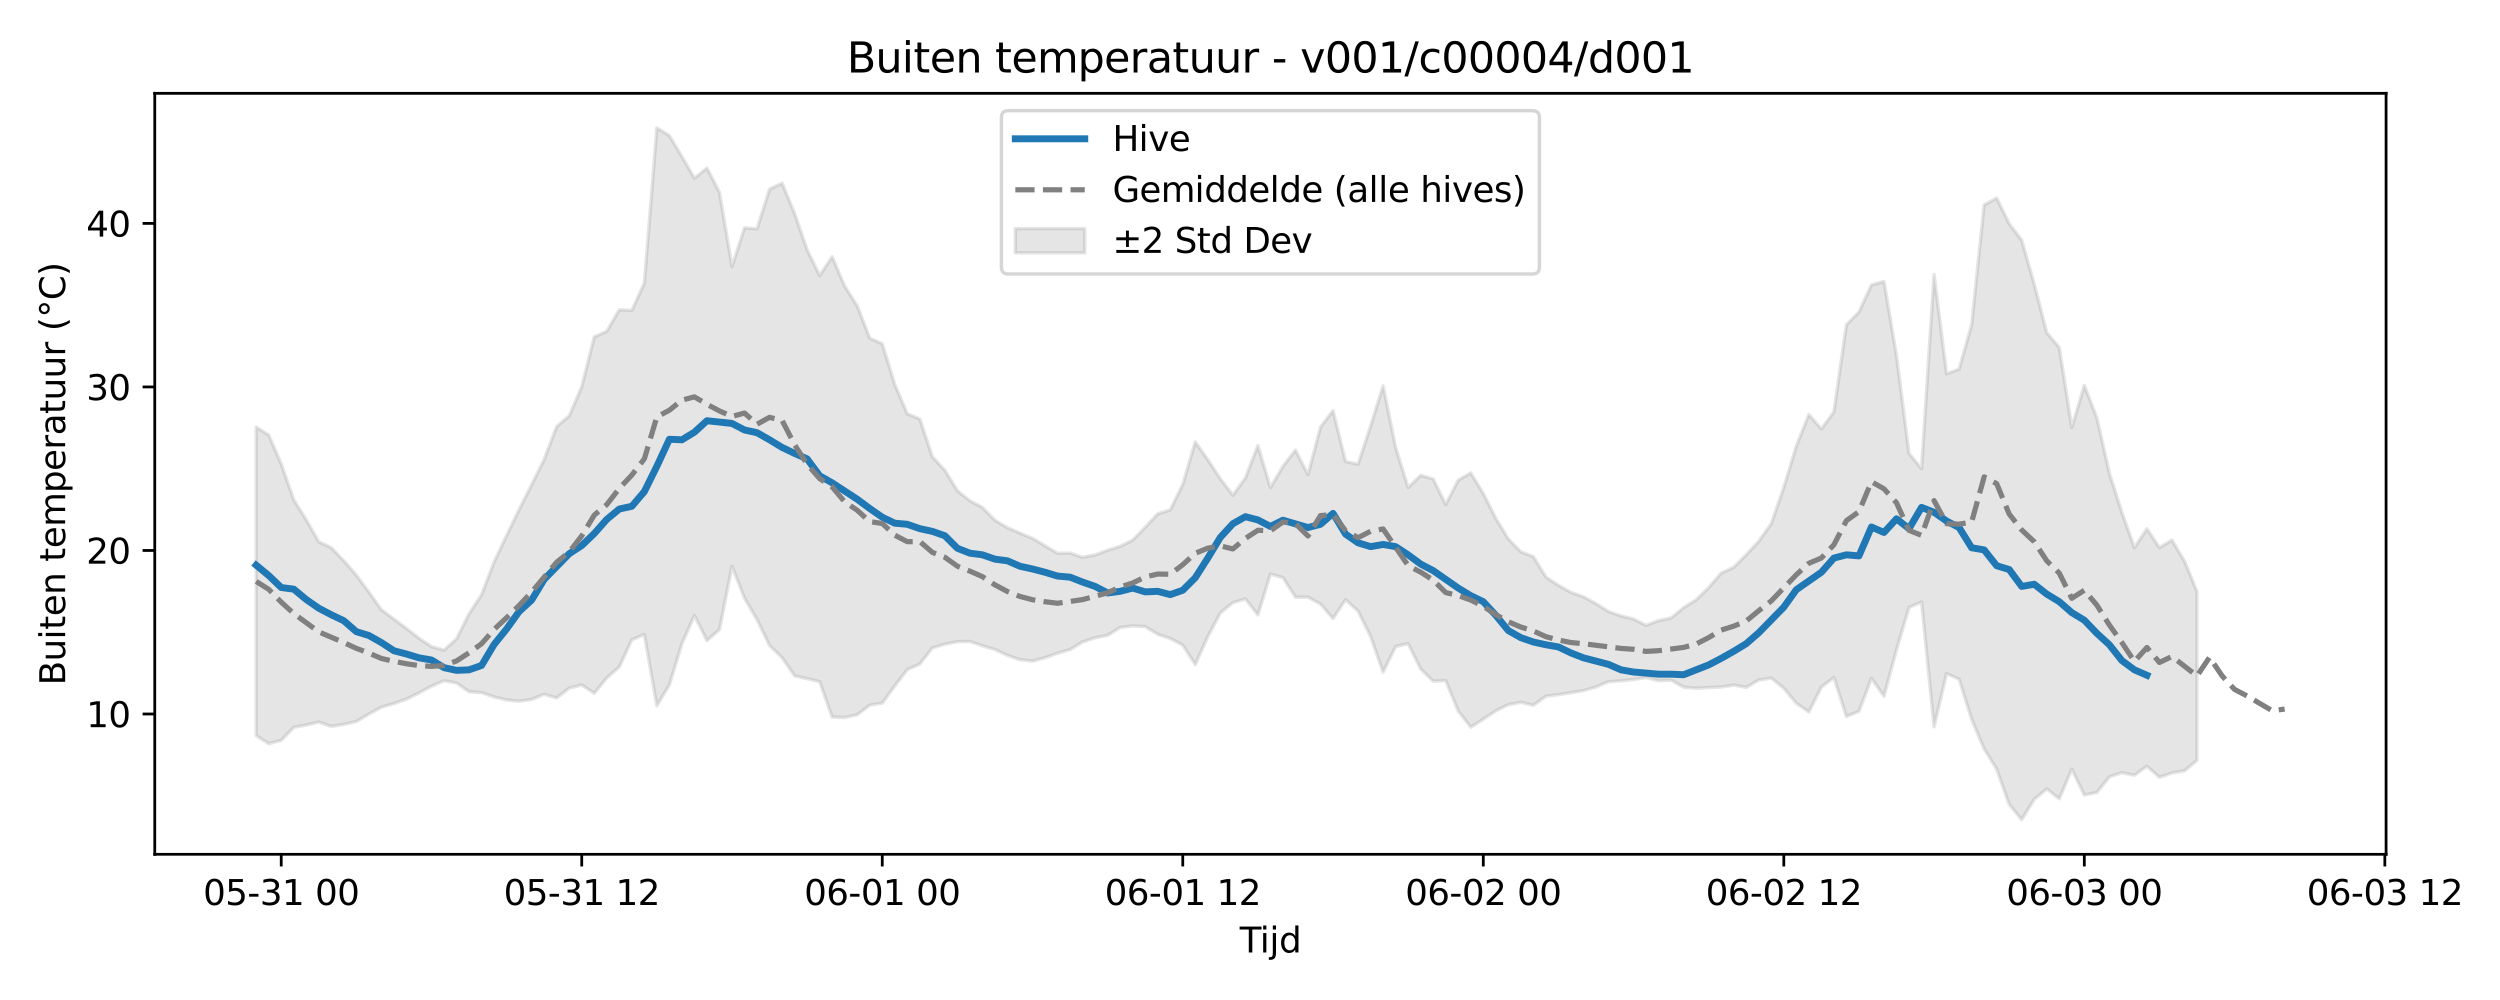 <?xml version="1.0" encoding="utf-8" standalone="no"?>
<!DOCTYPE svg PUBLIC "-//W3C//DTD SVG 1.1//EN"
  "http://www.w3.org/Graphics/SVG/1.1/DTD/svg11.dtd">
<svg xmlns:xlink="http://www.w3.org/1999/xlink" width="720pt" height="288pt" viewBox="0 0 720 288" xmlns="http://www.w3.org/2000/svg" version="1.1">
 <defs>
  <style type="text/css">*{stroke-linejoin: round; stroke-linecap: butt}</style>
 </defs>
 <g id="figure_1">
  <g id="patch_1">
   <path d="M 0 288 
L 720 288 
L 720 0 
L 0 0 
z
" style="fill: #ffffff"/>
  </g>
  <g id="axes_1">
   <g id="patch_2">
    <path d="M 44.57 246.04 
L 687.193 246.04 
L 687.193 26.88 
L 44.57 26.88 
z
" style="fill: #ffffff"/>
   </g>
   <g id="FillBetweenPolyCollection_1">
    <defs>
     <path id="m9be6bffde5" d="M 73.78 -164.972 
L 73.78 -76.137 
L 77.386 -73.836 
L 80.993 -74.773 
L 84.599 -78.547 
L 88.205 -79.178 
L 91.811 -80.049 
L 95.417 -78.805 
L 99.023 -79.379 
L 102.63 -80.207 
L 106.236 -82.359 
L 109.842 -84.34 
L 113.448 -85.383 
L 117.054 -86.663 
L 120.661 -88.439 
L 124.267 -90.374 
L 127.873 -91.954 
L 131.479 -91.28 
L 135.085 -88.772 
L 138.692 -88.517 
L 142.298 -87.301 
L 145.904 -86.406 
L 149.51 -86.051 
L 153.116 -86.565 
L 156.723 -88.042 
L 160.329 -87.011 
L 163.935 -89.838 
L 167.541 -90.726 
L 171.147 -88.337 
L 174.753 -92.76 
L 178.36 -95.93 
L 181.966 -103.736 
L 185.572 -105.272 
L 189.178 -84.745 
L 192.784 -90.786 
L 196.391 -102.632 
L 199.997 -110.745 
L 203.603 -103.518 
L 207.209 -106.668 
L 210.815 -124.922 
L 214.422 -115.699 
L 218.028 -109.57 
L 221.634 -102.079 
L 225.24 -98.597 
L 228.846 -93.352 
L 232.453 -92.531 
L 236.059 -91.674 
L 239.665 -81.49 
L 243.271 -81.361 
L 246.877 -82.155 
L 250.483 -84.924 
L 254.09 -85.523 
L 257.696 -90.453 
L 261.302 -95.178 
L 264.908 -96.76 
L 268.514 -101.397 
L 272.121 -102.471 
L 275.727 -103.197 
L 279.333 -103.253 
L 282.939 -102.003 
L 286.545 -100.961 
L 290.152 -99.254 
L 293.758 -97.999 
L 297.364 -97.597 
L 300.97 -98.595 
L 304.576 -99.877 
L 308.183 -100.924 
L 311.789 -103.121 
L 315.395 -104.33 
L 319.001 -105.025 
L 322.607 -107.299 
L 326.213 -107.739 
L 329.82 -107.544 
L 333.426 -105.335 
L 337.032 -104.113 
L 340.638 -102.203 
L 344.244 -96.612 
L 347.851 -104.671 
L 351.457 -111.455 
L 355.063 -114.446 
L 358.669 -115.52 
L 362.275 -110.916 
L 365.882 -122.659 
L 369.488 -121.662 
L 373.094 -115.991 
L 376.7 -116.013 
L 380.306 -114.038 
L 383.913 -109.86 
L 387.519 -115.282 
L 391.125 -111.99 
L 394.731 -104.707 
L 398.337 -94.431 
L 401.943 -101.794 
L 405.55 -102.626 
L 409.156 -95.313 
L 412.762 -91.818 
L 416.368 -91.972 
L 419.974 -83.219 
L 423.581 -78.579 
L 427.187 -80.893 
L 430.793 -83.281 
L 434.399 -85.067 
L 438.005 -85.735 
L 441.612 -84.881 
L 445.218 -87.49 
L 448.824 -87.948 
L 452.43 -88.505 
L 456.036 -89.099 
L 459.643 -90.148 
L 463.249 -91.671 
L 466.855 -91.91 
L 470.461 -92.308 
L 474.067 -92.871 
L 477.673 -91.96 
L 481.28 -92.111 
L 484.886 -90.097 
L 488.492 -89.786 
L 492.098 -89.985 
L 495.704 -90.124 
L 499.311 -90.703 
L 502.917 -90.041 
L 506.523 -92.142 
L 510.129 -92.726 
L 513.735 -89.785 
L 517.342 -85.457 
L 520.948 -82.955 
L 524.554 -90.113 
L 528.16 -92.88 
L 531.766 -81.66 
L 535.373 -83.118 
L 538.979 -92.638 
L 542.585 -87.49 
L 546.191 -100.833 
L 549.797 -113.072 
L 553.403 -114.618 
L 557.01 -78.693 
L 560.616 -94.037 
L 564.222 -92.383 
L 567.828 -80.851 
L 571.434 -72.319 
L 575.041 -66.486 
L 578.647 -56.323 
L 582.253 -51.922 
L 585.859 -57.81 
L 589.465 -60.79 
L 593.072 -57.964 
L 596.678 -66.492 
L 600.284 -59.034 
L 603.89 -59.771 
L 607.496 -64.253 
L 611.103 -65.476 
L 614.709 -64.721 
L 618.315 -67.348 
L 621.921 -64.152 
L 625.527 -65.413 
L 629.133 -65.996 
L 632.74 -69.014 
L 632.74 -117.633 
L 632.74 -117.633 
L 629.133 -126.381 
L 625.527 -132.459 
L 621.921 -130.266 
L 618.315 -135.705 
L 614.709 -130.263 
L 611.103 -140.402 
L 607.496 -151.751 
L 603.89 -167.692 
L 600.284 -176.985 
L 596.678 -164.88 
L 593.072 -187.913 
L 589.465 -192.182 
L 585.859 -206.151 
L 582.253 -218.821 
L 578.647 -223.587 
L 575.041 -230.943 
L 571.434 -229.004 
L 567.828 -194.435 
L 564.222 -181.692 
L 560.616 -180.348 
L 557.01 -208.949 
L 553.403 -153.006 
L 549.797 -157.43 
L 546.191 -185.554 
L 542.585 -206.948 
L 538.979 -205.912 
L 535.373 -198.156 
L 531.766 -194.456 
L 528.16 -169.332 
L 524.554 -164.474 
L 520.948 -168.604 
L 517.342 -159.487 
L 513.735 -147.647 
L 510.129 -137.17 
L 506.523 -132.103 
L 502.917 -128.238 
L 499.311 -124.639 
L 495.704 -122.931 
L 492.098 -118.763 
L 488.492 -115.24 
L 484.886 -113.001 
L 481.28 -110.021 
L 477.673 -109.253 
L 474.067 -107.917 
L 470.461 -109.713 
L 466.855 -110.604 
L 463.249 -111.875 
L 459.643 -114.137 
L 456.036 -116.129 
L 452.43 -117.395 
L 448.824 -119.41 
L 445.218 -121.796 
L 441.612 -127.695 
L 438.005 -129.069 
L 434.399 -132.787 
L 430.793 -138.699 
L 427.187 -145.886 
L 423.581 -151.788 
L 419.974 -149.704 
L 416.368 -142.701 
L 412.762 -150.031 
L 409.156 -151.111 
L 405.55 -147.565 
L 401.943 -159.117 
L 398.337 -176.886 
L 394.731 -165.287 
L 391.125 -154.304 
L 387.519 -155.071 
L 383.913 -169.732 
L 380.306 -164.994 
L 376.7 -151.267 
L 373.094 -158.376 
L 369.488 -153.68 
L 365.882 -147.559 
L 362.275 -159.661 
L 358.669 -150.325 
L 355.063 -145.366 
L 351.457 -150.129 
L 347.851 -155.59 
L 344.244 -160.703 
L 340.638 -148.527 
L 337.032 -141.123 
L 333.426 -140.013 
L 329.82 -136.144 
L 326.213 -132.45 
L 322.607 -130.648 
L 319.001 -129.513 
L 315.395 -128.168 
L 311.789 -127.515 
L 308.183 -128.725 
L 304.576 -128.651 
L 300.97 -130.808 
L 297.364 -132.949 
L 293.758 -134.453 
L 290.152 -136.024 
L 286.545 -138.152 
L 282.939 -141.843 
L 279.333 -143.776 
L 275.727 -146.658 
L 272.121 -152.542 
L 268.514 -156.441 
L 264.908 -167.326 
L 261.302 -168.809 
L 257.696 -177.276 
L 254.09 -188.956 
L 250.483 -190.608 
L 246.877 -199.926 
L 243.271 -205.564 
L 239.665 -214.047 
L 236.059 -208.639 
L 232.453 -216.091 
L 228.846 -226.495 
L 225.24 -235.243 
L 221.634 -233.533 
L 218.028 -222.095 
L 214.422 -222.38 
L 210.815 -211.205 
L 207.209 -232.621 
L 203.603 -239.607 
L 199.997 -236.663 
L 196.391 -242.914 
L 192.784 -248.93 
L 189.178 -251.158 
L 185.572 -206.434 
L 181.966 -198.619 
L 178.36 -198.777 
L 174.753 -192.595 
L 171.147 -190.963 
L 167.541 -176.622 
L 163.935 -168.202 
L 160.329 -165.177 
L 156.723 -155.691 
L 153.116 -148.399 
L 149.51 -141.221 
L 145.904 -133.78 
L 142.298 -126.157 
L 138.692 -116.688 
L 135.085 -111.231 
L 131.479 -104.013 
L 127.873 -100.738 
L 124.267 -101.779 
L 120.661 -104.185 
L 117.054 -107.015 
L 113.448 -109.686 
L 109.842 -112.388 
L 106.236 -117.464 
L 102.63 -122.352 
L 99.023 -126.499 
L 95.417 -130.257 
L 91.811 -131.973 
L 88.205 -138.272 
L 84.599 -144.061 
L 80.993 -154.383 
L 77.386 -162.721 
L 73.78 -164.972 
z
" style="stroke: #808080; stroke-opacity: 0.2"/>
    </defs>
    <g clip-path="url(#pfc3107d868)">
     <use xlink:href="#m9be6bffde5" x="0" y="288" style="fill: #808080; fill-opacity: 0.2; stroke: #808080; stroke-opacity: 0.2"/>
    </g>
   </g>
   <g id="matplotlib.axis_1">
    <g id="xtick_1">
     <g id="line2d_1">
      <defs>
       <path id="ma7fdad31bf" d="M 0 0 
L 0 3.5 
" style="stroke: #000000; stroke-width: 0.8"/>
      </defs>
      <g>
       <use xlink:href="#ma7fdad31bf" x="80.993" y="246.04" style="stroke: #000000; stroke-width: 0.8"/>
      </g>
     </g>
     <g id="text_1">
      <!-- 05-31 00 -->
      <g transform="translate(58.512 260.638) scale(0.1 -0.1)">
       <defs>
        <path id="DejaVuSans-30" d="M 2034 4250 
Q 1547 4250 1301 3770 
Q 1056 3291 1056 2328 
Q 1056 1369 1301 889 
Q 1547 409 2034 409 
Q 2525 409 2770 889 
Q 3016 1369 3016 2328 
Q 3016 3291 2770 3770 
Q 2525 4250 2034 4250 
z
M 2034 4750 
Q 2819 4750 3233 4129 
Q 3647 3509 3647 2328 
Q 3647 1150 3233 529 
Q 2819 -91 2034 -91 
Q 1250 -91 836 529 
Q 422 1150 422 2328 
Q 422 3509 836 4129 
Q 1250 4750 2034 4750 
z
" transform="scale(0.016)"/>
        <path id="DejaVuSans-35" d="M 691 4666 
L 3169 4666 
L 3169 4134 
L 1269 4134 
L 1269 2991 
Q 1406 3038 1543 3061 
Q 1681 3084 1819 3084 
Q 2600 3084 3056 2656 
Q 3513 2228 3513 1497 
Q 3513 744 3044 326 
Q 2575 -91 1722 -91 
Q 1428 -91 1123 -41 
Q 819 9 494 109 
L 494 744 
Q 775 591 1075 516 
Q 1375 441 1709 441 
Q 2250 441 2565 725 
Q 2881 1009 2881 1497 
Q 2881 1984 2565 2268 
Q 2250 2553 1709 2553 
Q 1456 2553 1204 2497 
Q 953 2441 691 2322 
L 691 4666 
z
" transform="scale(0.016)"/>
        <path id="DejaVuSans-2d" d="M 313 2009 
L 1997 2009 
L 1997 1497 
L 313 1497 
L 313 2009 
z
" transform="scale(0.016)"/>
        <path id="DejaVuSans-33" d="M 2597 2516 
Q 3050 2419 3304 2112 
Q 3559 1806 3559 1356 
Q 3559 666 3084 287 
Q 2609 -91 1734 -91 
Q 1441 -91 1130 -33 
Q 819 25 488 141 
L 488 750 
Q 750 597 1062 519 
Q 1375 441 1716 441 
Q 2309 441 2620 675 
Q 2931 909 2931 1356 
Q 2931 1769 2642 2001 
Q 2353 2234 1838 2234 
L 1294 2234 
L 1294 2753 
L 1863 2753 
Q 2328 2753 2575 2939 
Q 2822 3125 2822 3475 
Q 2822 3834 2567 4026 
Q 2313 4219 1838 4219 
Q 1578 4219 1281 4162 
Q 984 4106 628 3988 
L 628 4550 
Q 988 4650 1302 4700 
Q 1616 4750 1894 4750 
Q 2613 4750 3031 4423 
Q 3450 4097 3450 3541 
Q 3450 3153 3228 2886 
Q 3006 2619 2597 2516 
z
" transform="scale(0.016)"/>
        <path id="DejaVuSans-31" d="M 794 531 
L 1825 531 
L 1825 4091 
L 703 3866 
L 703 4441 
L 1819 4666 
L 2450 4666 
L 2450 531 
L 3481 531 
L 3481 0 
L 794 0 
L 794 531 
z
" transform="scale(0.016)"/>
        <path id="DejaVuSans-20" transform="scale(0.016)"/>
       </defs>
       <use xlink:href="#DejaVuSans-30"/>
       <use xlink:href="#DejaVuSans-35" transform="translate(63.623 0)"/>
       <use xlink:href="#DejaVuSans-2d" transform="translate(127.246 0)"/>
       <use xlink:href="#DejaVuSans-33" transform="translate(163.33 0)"/>
       <use xlink:href="#DejaVuSans-31" transform="translate(226.953 0)"/>
       <use xlink:href="#DejaVuSans-20" transform="translate(290.576 0)"/>
       <use xlink:href="#DejaVuSans-30" transform="translate(322.363 0)"/>
       <use xlink:href="#DejaVuSans-30" transform="translate(385.986 0)"/>
      </g>
     </g>
    </g>
    <g id="xtick_2">
     <g id="line2d_2">
      <g>
       <use xlink:href="#ma7fdad31bf" x="167.541" y="246.04" style="stroke: #000000; stroke-width: 0.8"/>
      </g>
     </g>
     <g id="text_2">
      <!-- 05-31 12 -->
      <g transform="translate(145.061 260.638) scale(0.1 -0.1)">
       <defs>
        <path id="DejaVuSans-32" d="M 1228 531 
L 3431 531 
L 3431 0 
L 469 0 
L 469 531 
Q 828 903 1448 1529 
Q 2069 2156 2228 2338 
Q 2531 2678 2651 2914 
Q 2772 3150 2772 3378 
Q 2772 3750 2511 3984 
Q 2250 4219 1831 4219 
Q 1534 4219 1204 4116 
Q 875 4013 500 3803 
L 500 4441 
Q 881 4594 1212 4672 
Q 1544 4750 1819 4750 
Q 2544 4750 2975 4387 
Q 3406 4025 3406 3419 
Q 3406 3131 3298 2873 
Q 3191 2616 2906 2266 
Q 2828 2175 2409 1742 
Q 1991 1309 1228 531 
z
" transform="scale(0.016)"/>
       </defs>
       <use xlink:href="#DejaVuSans-30"/>
       <use xlink:href="#DejaVuSans-35" transform="translate(63.623 0)"/>
       <use xlink:href="#DejaVuSans-2d" transform="translate(127.246 0)"/>
       <use xlink:href="#DejaVuSans-33" transform="translate(163.33 0)"/>
       <use xlink:href="#DejaVuSans-31" transform="translate(226.953 0)"/>
       <use xlink:href="#DejaVuSans-20" transform="translate(290.576 0)"/>
       <use xlink:href="#DejaVuSans-31" transform="translate(322.363 0)"/>
       <use xlink:href="#DejaVuSans-32" transform="translate(385.986 0)"/>
      </g>
     </g>
    </g>
    <g id="xtick_3">
     <g id="line2d_3">
      <g>
       <use xlink:href="#ma7fdad31bf" x="254.09" y="246.04" style="stroke: #000000; stroke-width: 0.8"/>
      </g>
     </g>
     <g id="text_3">
      <!-- 06-01 00 -->
      <g transform="translate(231.609 260.638) scale(0.1 -0.1)">
       <defs>
        <path id="DejaVuSans-36" d="M 2113 2584 
Q 1688 2584 1439 2293 
Q 1191 2003 1191 1497 
Q 1191 994 1439 701 
Q 1688 409 2113 409 
Q 2538 409 2786 701 
Q 3034 994 3034 1497 
Q 3034 2003 2786 2293 
Q 2538 2584 2113 2584 
z
M 3366 4563 
L 3366 3988 
Q 3128 4100 2886 4159 
Q 2644 4219 2406 4219 
Q 1781 4219 1451 3797 
Q 1122 3375 1075 2522 
Q 1259 2794 1537 2939 
Q 1816 3084 2150 3084 
Q 2853 3084 3261 2657 
Q 3669 2231 3669 1497 
Q 3669 778 3244 343 
Q 2819 -91 2113 -91 
Q 1303 -91 875 529 
Q 447 1150 447 2328 
Q 447 3434 972 4092 
Q 1497 4750 2381 4750 
Q 2619 4750 2861 4703 
Q 3103 4656 3366 4563 
z
" transform="scale(0.016)"/>
       </defs>
       <use xlink:href="#DejaVuSans-30"/>
       <use xlink:href="#DejaVuSans-36" transform="translate(63.623 0)"/>
       <use xlink:href="#DejaVuSans-2d" transform="translate(127.246 0)"/>
       <use xlink:href="#DejaVuSans-30" transform="translate(163.33 0)"/>
       <use xlink:href="#DejaVuSans-31" transform="translate(226.953 0)"/>
       <use xlink:href="#DejaVuSans-20" transform="translate(290.576 0)"/>
       <use xlink:href="#DejaVuSans-30" transform="translate(322.363 0)"/>
       <use xlink:href="#DejaVuSans-30" transform="translate(385.986 0)"/>
      </g>
     </g>
    </g>
    <g id="xtick_4">
     <g id="line2d_4">
      <g>
       <use xlink:href="#ma7fdad31bf" x="340.638" y="246.04" style="stroke: #000000; stroke-width: 0.8"/>
      </g>
     </g>
     <g id="text_4">
      <!-- 06-01 12 -->
      <g transform="translate(318.158 260.638) scale(0.1 -0.1)">
       <use xlink:href="#DejaVuSans-30"/>
       <use xlink:href="#DejaVuSans-36" transform="translate(63.623 0)"/>
       <use xlink:href="#DejaVuSans-2d" transform="translate(127.246 0)"/>
       <use xlink:href="#DejaVuSans-30" transform="translate(163.33 0)"/>
       <use xlink:href="#DejaVuSans-31" transform="translate(226.953 0)"/>
       <use xlink:href="#DejaVuSans-20" transform="translate(290.576 0)"/>
       <use xlink:href="#DejaVuSans-31" transform="translate(322.363 0)"/>
       <use xlink:href="#DejaVuSans-32" transform="translate(385.986 0)"/>
      </g>
     </g>
    </g>
    <g id="xtick_5">
     <g id="line2d_5">
      <g>
       <use xlink:href="#ma7fdad31bf" x="427.187" y="246.04" style="stroke: #000000; stroke-width: 0.8"/>
      </g>
     </g>
     <g id="text_5">
      <!-- 06-02 00 -->
      <g transform="translate(404.706 260.638) scale(0.1 -0.1)">
       <use xlink:href="#DejaVuSans-30"/>
       <use xlink:href="#DejaVuSans-36" transform="translate(63.623 0)"/>
       <use xlink:href="#DejaVuSans-2d" transform="translate(127.246 0)"/>
       <use xlink:href="#DejaVuSans-30" transform="translate(163.33 0)"/>
       <use xlink:href="#DejaVuSans-32" transform="translate(226.953 0)"/>
       <use xlink:href="#DejaVuSans-20" transform="translate(290.576 0)"/>
       <use xlink:href="#DejaVuSans-30" transform="translate(322.363 0)"/>
       <use xlink:href="#DejaVuSans-30" transform="translate(385.986 0)"/>
      </g>
     </g>
    </g>
    <g id="xtick_6">
     <g id="line2d_6">
      <g>
       <use xlink:href="#ma7fdad31bf" x="513.735" y="246.04" style="stroke: #000000; stroke-width: 0.8"/>
      </g>
     </g>
     <g id="text_6">
      <!-- 06-02 12 -->
      <g transform="translate(491.255 260.638) scale(0.1 -0.1)">
       <use xlink:href="#DejaVuSans-30"/>
       <use xlink:href="#DejaVuSans-36" transform="translate(63.623 0)"/>
       <use xlink:href="#DejaVuSans-2d" transform="translate(127.246 0)"/>
       <use xlink:href="#DejaVuSans-30" transform="translate(163.33 0)"/>
       <use xlink:href="#DejaVuSans-32" transform="translate(226.953 0)"/>
       <use xlink:href="#DejaVuSans-20" transform="translate(290.576 0)"/>
       <use xlink:href="#DejaVuSans-31" transform="translate(322.363 0)"/>
       <use xlink:href="#DejaVuSans-32" transform="translate(385.986 0)"/>
      </g>
     </g>
    </g>
    <g id="xtick_7">
     <g id="line2d_7">
      <g>
       <use xlink:href="#ma7fdad31bf" x="600.284" y="246.04" style="stroke: #000000; stroke-width: 0.8"/>
      </g>
     </g>
     <g id="text_7">
      <!-- 06-03 00 -->
      <g transform="translate(577.803 260.638) scale(0.1 -0.1)">
       <use xlink:href="#DejaVuSans-30"/>
       <use xlink:href="#DejaVuSans-36" transform="translate(63.623 0)"/>
       <use xlink:href="#DejaVuSans-2d" transform="translate(127.246 0)"/>
       <use xlink:href="#DejaVuSans-30" transform="translate(163.33 0)"/>
       <use xlink:href="#DejaVuSans-33" transform="translate(226.953 0)"/>
       <use xlink:href="#DejaVuSans-20" transform="translate(290.576 0)"/>
       <use xlink:href="#DejaVuSans-30" transform="translate(322.363 0)"/>
       <use xlink:href="#DejaVuSans-30" transform="translate(385.986 0)"/>
      </g>
     </g>
    </g>
    <g id="xtick_8">
     <g id="line2d_8">
      <g>
       <use xlink:href="#ma7fdad31bf" x="686.833" y="246.04" style="stroke: #000000; stroke-width: 0.8"/>
      </g>
     </g>
     <g id="text_8">
      <!-- 06-03 12 -->
      <g transform="translate(664.352 260.638) scale(0.1 -0.1)">
       <use xlink:href="#DejaVuSans-30"/>
       <use xlink:href="#DejaVuSans-36" transform="translate(63.623 0)"/>
       <use xlink:href="#DejaVuSans-2d" transform="translate(127.246 0)"/>
       <use xlink:href="#DejaVuSans-30" transform="translate(163.33 0)"/>
       <use xlink:href="#DejaVuSans-33" transform="translate(226.953 0)"/>
       <use xlink:href="#DejaVuSans-20" transform="translate(290.576 0)"/>
       <use xlink:href="#DejaVuSans-31" transform="translate(322.363 0)"/>
       <use xlink:href="#DejaVuSans-32" transform="translate(385.986 0)"/>
      </g>
     </g>
    </g>
    <g id="text_9">
     <!-- Tijd -->
     <g transform="translate(357.032 274.317) scale(0.1 -0.1)">
      <defs>
       <path id="DejaVuSans-54" d="M -19 4666 
L 3928 4666 
L 3928 4134 
L 2272 4134 
L 2272 0 
L 1638 0 
L 1638 4134 
L -19 4134 
L -19 4666 
z
" transform="scale(0.016)"/>
       <path id="DejaVuSans-69" d="M 603 3500 
L 1178 3500 
L 1178 0 
L 603 0 
L 603 3500 
z
M 603 4863 
L 1178 4863 
L 1178 4134 
L 603 4134 
L 603 4863 
z
" transform="scale(0.016)"/>
       <path id="DejaVuSans-6a" d="M 603 3500 
L 1178 3500 
L 1178 -63 
Q 1178 -731 923 -1031 
Q 669 -1331 103 -1331 
L -116 -1331 
L -116 -844 
L 38 -844 
Q 366 -844 484 -692 
Q 603 -541 603 -63 
L 603 3500 
z
M 603 4863 
L 1178 4863 
L 1178 4134 
L 603 4134 
L 603 4863 
z
" transform="scale(0.016)"/>
       <path id="DejaVuSans-64" d="M 2906 2969 
L 2906 4863 
L 3481 4863 
L 3481 0 
L 2906 0 
L 2906 525 
Q 2725 213 2448 61 
Q 2172 -91 1784 -91 
Q 1150 -91 751 415 
Q 353 922 353 1747 
Q 353 2572 751 3078 
Q 1150 3584 1784 3584 
Q 2172 3584 2448 3432 
Q 2725 3281 2906 2969 
z
M 947 1747 
Q 947 1113 1208 752 
Q 1469 391 1925 391 
Q 2381 391 2643 752 
Q 2906 1113 2906 1747 
Q 2906 2381 2643 2742 
Q 2381 3103 1925 3103 
Q 1469 3103 1208 2742 
Q 947 2381 947 1747 
z
" transform="scale(0.016)"/>
      </defs>
      <use xlink:href="#DejaVuSans-54"/>
      <use xlink:href="#DejaVuSans-69" transform="translate(57.959 0)"/>
      <use xlink:href="#DejaVuSans-6a" transform="translate(85.742 0)"/>
      <use xlink:href="#DejaVuSans-64" transform="translate(113.525 0)"/>
     </g>
    </g>
   </g>
   <g id="matplotlib.axis_2">
    <g id="ytick_1">
     <g id="line2d_9">
      <defs>
       <path id="mf977ebbbdc" d="M 0 0 
L -3.5 0 
" style="stroke: #000000; stroke-width: 0.8"/>
      </defs>
      <g>
       <use xlink:href="#mf977ebbbdc" x="44.57" y="205.626" style="stroke: #000000; stroke-width: 0.8"/>
      </g>
     </g>
     <g id="text_10">
      <!-- 10 -->
      <g transform="translate(24.845 209.425) scale(0.1 -0.1)">
       <use xlink:href="#DejaVuSans-31"/>
       <use xlink:href="#DejaVuSans-30" transform="translate(63.623 0)"/>
      </g>
     </g>
    </g>
    <g id="ytick_2">
     <g id="line2d_10">
      <g>
       <use xlink:href="#mf977ebbbdc" x="44.57" y="158.531" style="stroke: #000000; stroke-width: 0.8"/>
      </g>
     </g>
     <g id="text_11">
      <!-- 20 -->
      <g transform="translate(24.845 162.33) scale(0.1 -0.1)">
       <use xlink:href="#DejaVuSans-32"/>
       <use xlink:href="#DejaVuSans-30" transform="translate(63.623 0)"/>
      </g>
     </g>
    </g>
    <g id="ytick_3">
     <g id="line2d_11">
      <g>
       <use xlink:href="#mf977ebbbdc" x="44.57" y="111.437" style="stroke: #000000; stroke-width: 0.8"/>
      </g>
     </g>
     <g id="text_12">
      <!-- 30 -->
      <g transform="translate(24.845 115.236) scale(0.1 -0.1)">
       <use xlink:href="#DejaVuSans-33"/>
       <use xlink:href="#DejaVuSans-30" transform="translate(63.623 0)"/>
      </g>
     </g>
    </g>
    <g id="ytick_4">
     <g id="line2d_12">
      <g>
       <use xlink:href="#mf977ebbbdc" x="44.57" y="64.342" style="stroke: #000000; stroke-width: 0.8"/>
      </g>
     </g>
     <g id="text_13">
      <!-- 40 -->
      <g transform="translate(24.845 68.142) scale(0.1 -0.1)">
       <defs>
        <path id="DejaVuSans-34" d="M 2419 4116 
L 825 1625 
L 2419 1625 
L 2419 4116 
z
M 2253 4666 
L 3047 4666 
L 3047 1625 
L 3713 1625 
L 3713 1100 
L 3047 1100 
L 3047 0 
L 2419 0 
L 2419 1100 
L 313 1100 
L 313 1709 
L 2253 4666 
z
" transform="scale(0.016)"/>
       </defs>
       <use xlink:href="#DejaVuSans-34"/>
       <use xlink:href="#DejaVuSans-30" transform="translate(63.623 0)"/>
      </g>
     </g>
    </g>
    <g id="text_14">
     <!-- Buiten temperatuur (°C) -->
     <g transform="translate(18.765 197.355) rotate(-90) scale(0.1 -0.1)">
      <defs>
       <path id="DejaVuSans-42" d="M 1259 2228 
L 1259 519 
L 2272 519 
Q 2781 519 3026 730 
Q 3272 941 3272 1375 
Q 3272 1813 3026 2020 
Q 2781 2228 2272 2228 
L 1259 2228 
z
M 1259 4147 
L 1259 2741 
L 2194 2741 
Q 2656 2741 2882 2914 
Q 3109 3088 3109 3444 
Q 3109 3797 2882 3972 
Q 2656 4147 2194 4147 
L 1259 4147 
z
M 628 4666 
L 2241 4666 
Q 2963 4666 3353 4366 
Q 3744 4066 3744 3513 
Q 3744 3084 3544 2831 
Q 3344 2578 2956 2516 
Q 3422 2416 3680 2098 
Q 3938 1781 3938 1306 
Q 3938 681 3513 340 
Q 3088 0 2303 0 
L 628 0 
L 628 4666 
z
" transform="scale(0.016)"/>
       <path id="DejaVuSans-75" d="M 544 1381 
L 544 3500 
L 1119 3500 
L 1119 1403 
Q 1119 906 1312 657 
Q 1506 409 1894 409 
Q 2359 409 2629 706 
Q 2900 1003 2900 1516 
L 2900 3500 
L 3475 3500 
L 3475 0 
L 2900 0 
L 2900 538 
Q 2691 219 2414 64 
Q 2138 -91 1772 -91 
Q 1169 -91 856 284 
Q 544 659 544 1381 
z
M 1991 3584 
L 1991 3584 
z
" transform="scale(0.016)"/>
       <path id="DejaVuSans-74" d="M 1172 4494 
L 1172 3500 
L 2356 3500 
L 2356 3053 
L 1172 3053 
L 1172 1153 
Q 1172 725 1289 603 
Q 1406 481 1766 481 
L 2356 481 
L 2356 0 
L 1766 0 
Q 1100 0 847 248 
Q 594 497 594 1153 
L 594 3053 
L 172 3053 
L 172 3500 
L 594 3500 
L 594 4494 
L 1172 4494 
z
" transform="scale(0.016)"/>
       <path id="DejaVuSans-65" d="M 3597 1894 
L 3597 1613 
L 953 1613 
Q 991 1019 1311 708 
Q 1631 397 2203 397 
Q 2534 397 2845 478 
Q 3156 559 3463 722 
L 3463 178 
Q 3153 47 2828 -22 
Q 2503 -91 2169 -91 
Q 1331 -91 842 396 
Q 353 884 353 1716 
Q 353 2575 817 3079 
Q 1281 3584 2069 3584 
Q 2775 3584 3186 3129 
Q 3597 2675 3597 1894 
z
M 3022 2063 
Q 3016 2534 2758 2815 
Q 2500 3097 2075 3097 
Q 1594 3097 1305 2825 
Q 1016 2553 972 2059 
L 3022 2063 
z
" transform="scale(0.016)"/>
       <path id="DejaVuSans-6e" d="M 3513 2113 
L 3513 0 
L 2938 0 
L 2938 2094 
Q 2938 2591 2744 2837 
Q 2550 3084 2163 3084 
Q 1697 3084 1428 2787 
Q 1159 2491 1159 1978 
L 1159 0 
L 581 0 
L 581 3500 
L 1159 3500 
L 1159 2956 
Q 1366 3272 1645 3428 
Q 1925 3584 2291 3584 
Q 2894 3584 3203 3211 
Q 3513 2838 3513 2113 
z
" transform="scale(0.016)"/>
       <path id="DejaVuSans-6d" d="M 3328 2828 
Q 3544 3216 3844 3400 
Q 4144 3584 4550 3584 
Q 5097 3584 5394 3201 
Q 5691 2819 5691 2113 
L 5691 0 
L 5113 0 
L 5113 2094 
Q 5113 2597 4934 2840 
Q 4756 3084 4391 3084 
Q 3944 3084 3684 2787 
Q 3425 2491 3425 1978 
L 3425 0 
L 2847 0 
L 2847 2094 
Q 2847 2600 2669 2842 
Q 2491 3084 2119 3084 
Q 1678 3084 1418 2786 
Q 1159 2488 1159 1978 
L 1159 0 
L 581 0 
L 581 3500 
L 1159 3500 
L 1159 2956 
Q 1356 3278 1631 3431 
Q 1906 3584 2284 3584 
Q 2666 3584 2933 3390 
Q 3200 3197 3328 2828 
z
" transform="scale(0.016)"/>
       <path id="DejaVuSans-70" d="M 1159 525 
L 1159 -1331 
L 581 -1331 
L 581 3500 
L 1159 3500 
L 1159 2969 
Q 1341 3281 1617 3432 
Q 1894 3584 2278 3584 
Q 2916 3584 3314 3078 
Q 3713 2572 3713 1747 
Q 3713 922 3314 415 
Q 2916 -91 2278 -91 
Q 1894 -91 1617 61 
Q 1341 213 1159 525 
z
M 3116 1747 
Q 3116 2381 2855 2742 
Q 2594 3103 2138 3103 
Q 1681 3103 1420 2742 
Q 1159 2381 1159 1747 
Q 1159 1113 1420 752 
Q 1681 391 2138 391 
Q 2594 391 2855 752 
Q 3116 1113 3116 1747 
z
" transform="scale(0.016)"/>
       <path id="DejaVuSans-72" d="M 2631 2963 
Q 2534 3019 2420 3045 
Q 2306 3072 2169 3072 
Q 1681 3072 1420 2755 
Q 1159 2438 1159 1844 
L 1159 0 
L 581 0 
L 581 3500 
L 1159 3500 
L 1159 2956 
Q 1341 3275 1631 3429 
Q 1922 3584 2338 3584 
Q 2397 3584 2469 3576 
Q 2541 3569 2628 3553 
L 2631 2963 
z
" transform="scale(0.016)"/>
       <path id="DejaVuSans-61" d="M 2194 1759 
Q 1497 1759 1228 1600 
Q 959 1441 959 1056 
Q 959 750 1161 570 
Q 1363 391 1709 391 
Q 2188 391 2477 730 
Q 2766 1069 2766 1631 
L 2766 1759 
L 2194 1759 
z
M 3341 1997 
L 3341 0 
L 2766 0 
L 2766 531 
Q 2569 213 2275 61 
Q 1981 -91 1556 -91 
Q 1019 -91 701 211 
Q 384 513 384 1019 
Q 384 1609 779 1909 
Q 1175 2209 1959 2209 
L 2766 2209 
L 2766 2266 
Q 2766 2663 2505 2880 
Q 2244 3097 1772 3097 
Q 1472 3097 1187 3025 
Q 903 2953 641 2809 
L 641 3341 
Q 956 3463 1253 3523 
Q 1550 3584 1831 3584 
Q 2591 3584 2966 3190 
Q 3341 2797 3341 1997 
z
" transform="scale(0.016)"/>
       <path id="DejaVuSans-28" d="M 1984 4856 
Q 1566 4138 1362 3434 
Q 1159 2731 1159 2009 
Q 1159 1288 1364 580 
Q 1569 -128 1984 -844 
L 1484 -844 
Q 1016 -109 783 600 
Q 550 1309 550 2009 
Q 550 2706 781 3412 
Q 1013 4119 1484 4856 
L 1984 4856 
z
" transform="scale(0.016)"/>
       <path id="DejaVuSans-b0" d="M 1600 4347 
Q 1350 4347 1178 4173 
Q 1006 4000 1006 3750 
Q 1006 3503 1178 3333 
Q 1350 3163 1600 3163 
Q 1850 3163 2022 3333 
Q 2194 3503 2194 3750 
Q 2194 3997 2020 4172 
Q 1847 4347 1600 4347 
z
M 1600 4750 
Q 1800 4750 1984 4673 
Q 2169 4597 2303 4453 
Q 2447 4313 2519 4134 
Q 2591 3956 2591 3750 
Q 2591 3338 2302 3052 
Q 2013 2766 1594 2766 
Q 1172 2766 890 3047 
Q 609 3328 609 3750 
Q 609 4169 896 4459 
Q 1184 4750 1600 4750 
z
" transform="scale(0.016)"/>
       <path id="DejaVuSans-43" d="M 4122 4306 
L 4122 3641 
Q 3803 3938 3442 4084 
Q 3081 4231 2675 4231 
Q 1875 4231 1450 3742 
Q 1025 3253 1025 2328 
Q 1025 1406 1450 917 
Q 1875 428 2675 428 
Q 3081 428 3442 575 
Q 3803 722 4122 1019 
L 4122 359 
Q 3791 134 3420 21 
Q 3050 -91 2638 -91 
Q 1578 -91 968 557 
Q 359 1206 359 2328 
Q 359 3453 968 4101 
Q 1578 4750 2638 4750 
Q 3056 4750 3426 4639 
Q 3797 4528 4122 4306 
z
" transform="scale(0.016)"/>
       <path id="DejaVuSans-29" d="M 513 4856 
L 1013 4856 
Q 1481 4119 1714 3412 
Q 1947 2706 1947 2009 
Q 1947 1309 1714 600 
Q 1481 -109 1013 -844 
L 513 -844 
Q 928 -128 1133 580 
Q 1338 1288 1338 2009 
Q 1338 2731 1133 3434 
Q 928 4138 513 4856 
z
" transform="scale(0.016)"/>
      </defs>
      <use xlink:href="#DejaVuSans-42"/>
      <use xlink:href="#DejaVuSans-75" transform="translate(68.604 0)"/>
      <use xlink:href="#DejaVuSans-69" transform="translate(131.982 0)"/>
      <use xlink:href="#DejaVuSans-74" transform="translate(159.766 0)"/>
      <use xlink:href="#DejaVuSans-65" transform="translate(198.975 0)"/>
      <use xlink:href="#DejaVuSans-6e" transform="translate(260.498 0)"/>
      <use xlink:href="#DejaVuSans-20" transform="translate(323.877 0)"/>
      <use xlink:href="#DejaVuSans-74" transform="translate(355.664 0)"/>
      <use xlink:href="#DejaVuSans-65" transform="translate(394.873 0)"/>
      <use xlink:href="#DejaVuSans-6d" transform="translate(456.396 0)"/>
      <use xlink:href="#DejaVuSans-70" transform="translate(553.809 0)"/>
      <use xlink:href="#DejaVuSans-65" transform="translate(617.285 0)"/>
      <use xlink:href="#DejaVuSans-72" transform="translate(678.809 0)"/>
      <use xlink:href="#DejaVuSans-61" transform="translate(719.922 0)"/>
      <use xlink:href="#DejaVuSans-74" transform="translate(781.201 0)"/>
      <use xlink:href="#DejaVuSans-75" transform="translate(820.41 0)"/>
      <use xlink:href="#DejaVuSans-75" transform="translate(883.789 0)"/>
      <use xlink:href="#DejaVuSans-72" transform="translate(947.168 0)"/>
      <use xlink:href="#DejaVuSans-20" transform="translate(988.281 0)"/>
      <use xlink:href="#DejaVuSans-28" transform="translate(1020.068 0)"/>
      <use xlink:href="#DejaVuSans-b0" transform="translate(1059.082 0)"/>
      <use xlink:href="#DejaVuSans-43" transform="translate(1109.082 0)"/>
      <use xlink:href="#DejaVuSans-29" transform="translate(1178.906 0)"/>
     </g>
    </g>
   </g>
   <g id="line2d_13">
    <path d="M 73.78 162.77 
L 77.386 165.752 
L 80.993 169.206 
L 84.599 169.677 
L 88.205 172.659 
L 91.811 175.171 
L 95.417 177.055 
L 99.023 178.782 
L 102.63 181.921 
L 106.236 183.02 
L 109.842 185.061 
L 113.448 187.416 
L 117.054 188.358 
L 120.661 189.456 
L 124.267 190.084 
L 127.873 192.282 
L 131.479 193.067 
L 135.085 192.91 
L 138.692 191.654 
L 142.298 185.61 
L 145.904 181.136 
L 149.51 176.113 
L 153.116 172.816 
L 156.723 166.851 
L 163.935 159.473 
L 167.541 157.118 
L 171.147 153.665 
L 174.753 149.583 
L 178.36 146.601 
L 181.966 145.816 
L 185.572 141.577 
L 189.178 134.278 
L 192.784 126.507 
L 196.391 126.664 
L 199.997 124.466 
L 203.603 121.17 
L 210.815 121.955 
L 214.422 123.838 
L 218.028 124.623 
L 221.634 126.664 
L 225.24 128.862 
L 228.846 130.589 
L 232.453 132.158 
L 236.059 137.025 
L 239.665 139.066 
L 246.877 143.775 
L 250.483 146.444 
L 254.09 148.955 
L 257.696 150.682 
L 261.302 150.996 
L 264.908 152.252 
L 268.514 153.037 
L 272.121 154.293 
L 275.727 157.903 
L 279.333 159.316 
L 282.939 159.787 
L 286.545 161.043 
L 290.152 161.514 
L 293.758 163.084 
L 297.364 163.869 
L 300.97 164.81 
L 304.576 165.909 
L 308.183 166.223 
L 311.789 167.636 
L 315.395 168.892 
L 319.001 170.776 
L 322.607 170.305 
L 326.213 169.363 
L 329.82 170.462 
L 333.426 170.305 
L 337.032 171.247 
L 340.638 169.991 
L 344.244 166.38 
L 347.851 160.729 
L 351.457 154.764 
L 355.063 150.839 
L 358.669 148.798 
L 362.275 149.74 
L 365.882 151.624 
L 369.488 149.819 
L 376.7 151.938 
L 380.306 150.996 
L 383.913 147.856 
L 387.519 153.822 
L 391.125 156.333 
L 394.731 157.432 
L 398.337 156.804 
L 401.943 157.432 
L 405.55 159.787 
L 409.156 162.456 
L 412.762 164.339 
L 419.974 169.363 
L 423.581 171.561 
L 427.187 173.287 
L 430.793 177.212 
L 434.399 181.607 
L 438.005 183.648 
L 441.612 184.904 
L 445.218 185.689 
L 448.824 186.317 
L 452.43 188.044 
L 456.036 189.456 
L 463.249 191.34 
L 466.855 192.91 
L 470.461 193.538 
L 477.673 194.166 
L 481.28 194.166 
L 484.886 194.323 
L 492.098 191.497 
L 495.704 189.613 
L 499.311 187.573 
L 502.917 185.375 
L 506.523 182.235 
L 513.735 174.857 
L 517.342 169.834 
L 524.554 164.81 
L 528.16 160.729 
L 531.766 159.787 
L 535.373 160.101 
L 538.979 151.781 
L 542.585 153.351 
L 546.191 149.426 
L 549.797 152.252 
L 553.403 146.13 
L 557.01 147.542 
L 560.616 150.054 
L 564.222 151.938 
L 567.828 157.746 
L 571.434 158.374 
L 575.041 162.927 
L 578.647 164.026 
L 582.253 168.892 
L 585.859 168.264 
L 589.465 171.09 
L 593.072 173.287 
L 596.678 176.427 
L 600.284 178.625 
L 603.89 182.392 
L 607.496 185.689 
L 611.103 190.241 
L 614.709 192.91 
L 618.315 194.48 
L 618.315 194.48 
" clip-path="url(#pfc3107d868)" style="fill: none; stroke: #1f77b4; stroke-width: 2; stroke-linecap: square"/>
   </g>
   <g id="line2d_14">
    <path d="M 73.78 167.445 
L 77.386 169.722 
L 80.993 173.422 
L 84.599 176.696 
L 91.811 181.989 
L 99.023 185.061 
L 102.63 186.721 
L 106.236 188.088 
L 109.842 189.636 
L 113.448 190.466 
L 117.054 191.161 
L 120.661 191.688 
L 124.267 191.923 
L 127.873 191.654 
L 131.479 190.353 
L 135.085 187.999 
L 138.692 185.397 
L 142.298 181.271 
L 145.904 177.907 
L 149.51 174.364 
L 153.116 170.518 
L 160.329 161.906 
L 163.935 158.98 
L 167.541 154.326 
L 171.147 148.35 
L 174.753 145.322 
L 178.36 140.647 
L 181.966 136.823 
L 185.572 132.147 
L 189.178 120.048 
L 192.784 118.142 
L 196.391 115.227 
L 199.997 114.296 
L 203.603 116.438 
L 207.209 118.355 
L 210.815 119.936 
L 214.422 118.961 
L 218.028 122.168 
L 221.634 120.194 
L 225.24 121.08 
L 228.846 128.077 
L 232.453 133.689 
L 236.059 137.843 
L 239.665 140.232 
L 243.271 144.537 
L 246.877 146.959 
L 250.483 150.234 
L 254.09 150.761 
L 257.696 154.136 
L 261.302 156.006 
L 264.908 155.957 
L 268.514 159.081 
L 272.121 160.493 
L 275.727 163.072 
L 279.333 164.485 
L 282.939 166.077 
L 286.545 168.443 
L 290.152 170.361 
L 293.758 171.774 
L 297.364 172.727 
L 300.97 173.299 
L 304.576 173.736 
L 311.789 172.682 
L 319.001 170.731 
L 322.607 169.026 
L 326.213 167.905 
L 329.82 166.156 
L 333.426 165.326 
L 337.032 165.382 
L 340.638 162.635 
L 344.244 159.342 
L 347.851 157.87 
L 351.457 157.208 
L 355.063 158.094 
L 358.669 155.078 
L 362.275 152.712 
L 365.882 152.891 
L 369.488 150.329 
L 373.094 150.817 
L 376.7 154.36 
L 380.306 148.484 
L 383.913 148.204 
L 387.519 152.824 
L 391.125 154.853 
L 394.731 153.003 
L 398.337 152.342 
L 405.55 162.904 
L 409.156 164.788 
L 412.762 167.075 
L 416.368 170.664 
L 419.974 171.538 
L 423.581 172.816 
L 427.187 174.611 
L 430.793 177.01 
L 434.399 179.073 
L 438.005 180.598 
L 441.612 181.712 
L 445.218 183.357 
L 448.824 184.321 
L 452.43 185.05 
L 456.036 185.386 
L 466.855 186.743 
L 470.461 186.99 
L 474.067 187.606 
L 477.673 187.393 
L 484.886 186.451 
L 488.492 185.487 
L 492.098 183.626 
L 495.704 181.473 
L 499.311 180.329 
L 502.917 178.86 
L 506.523 175.878 
L 510.129 173.052 
L 517.342 165.528 
L 520.948 162.22 
L 524.554 160.706 
L 528.16 156.894 
L 531.766 149.942 
L 535.373 147.363 
L 538.979 138.725 
L 542.585 140.781 
L 546.191 144.807 
L 549.797 152.749 
L 553.403 154.188 
L 557.01 144.179 
L 560.616 150.808 
L 564.222 150.962 
L 567.828 150.357 
L 571.434 137.339 
L 575.041 139.285 
L 578.647 148.045 
L 582.253 152.629 
L 585.859 156.019 
L 589.465 161.514 
L 593.072 165.062 
L 596.678 172.314 
L 600.284 169.991 
L 603.89 174.269 
L 607.496 179.998 
L 611.103 185.061 
L 614.709 190.508 
L 618.315 186.474 
L 621.921 190.791 
L 625.527 189.064 
L 632.74 194.676 
L 636.346 189.299 
L 639.952 194.637 
L 643.558 198.561 
L 647.164 200.445 
L 654.377 204.684 
L 657.983 204.213 
L 657.983 204.213 
" clip-path="url(#pfc3107d868)" style="fill: none; stroke-dasharray: 5.55,2.4; stroke-dashoffset: 0; stroke: #808080; stroke-width: 1.5"/>
   </g>
   <g id="patch_3">
    <path d="M 44.57 246.04 
L 44.57 26.88 
" style="fill: none; stroke: #000000; stroke-width: 0.8; stroke-linejoin: miter; stroke-linecap: square"/>
   </g>
   <g id="patch_4">
    <path d="M 687.193 246.04 
L 687.193 26.88 
" style="fill: none; stroke: #000000; stroke-width: 0.8; stroke-linejoin: miter; stroke-linecap: square"/>
   </g>
   <g id="patch_5">
    <path d="M 44.57 246.04 
L 687.193 246.04 
" style="fill: none; stroke: #000000; stroke-width: 0.8; stroke-linejoin: miter; stroke-linecap: square"/>
   </g>
   <g id="patch_6">
    <path d="M 44.57 26.88 
L 687.193 26.88 
" style="fill: none; stroke: #000000; stroke-width: 0.8; stroke-linejoin: miter; stroke-linecap: square"/>
   </g>
   <g id="text_15">
    <!-- Buiten temperatuur - v001/c00004/d001 -->
    <g transform="translate(243.913 20.88) scale(0.12 -0.12)">
     <defs>
      <path id="DejaVuSans-76" d="M 191 3500 
L 800 3500 
L 1894 563 
L 2988 3500 
L 3597 3500 
L 2284 0 
L 1503 0 
L 191 3500 
z
" transform="scale(0.016)"/>
      <path id="DejaVuSans-2f" d="M 1625 4666 
L 2156 4666 
L 531 -594 
L 0 -594 
L 1625 4666 
z
" transform="scale(0.016)"/>
      <path id="DejaVuSans-63" d="M 3122 3366 
L 3122 2828 
Q 2878 2963 2633 3030 
Q 2388 3097 2138 3097 
Q 1578 3097 1268 2742 
Q 959 2388 959 1747 
Q 959 1106 1268 751 
Q 1578 397 2138 397 
Q 2388 397 2633 464 
Q 2878 531 3122 666 
L 3122 134 
Q 2881 22 2623 -34 
Q 2366 -91 2075 -91 
Q 1284 -91 818 406 
Q 353 903 353 1747 
Q 353 2603 823 3093 
Q 1294 3584 2113 3584 
Q 2378 3584 2631 3529 
Q 2884 3475 3122 3366 
z
" transform="scale(0.016)"/>
     </defs>
     <use xlink:href="#DejaVuSans-42"/>
     <use xlink:href="#DejaVuSans-75" transform="translate(68.604 0)"/>
     <use xlink:href="#DejaVuSans-69" transform="translate(131.982 0)"/>
     <use xlink:href="#DejaVuSans-74" transform="translate(159.766 0)"/>
     <use xlink:href="#DejaVuSans-65" transform="translate(198.975 0)"/>
     <use xlink:href="#DejaVuSans-6e" transform="translate(260.498 0)"/>
     <use xlink:href="#DejaVuSans-20" transform="translate(323.877 0)"/>
     <use xlink:href="#DejaVuSans-74" transform="translate(355.664 0)"/>
     <use xlink:href="#DejaVuSans-65" transform="translate(394.873 0)"/>
     <use xlink:href="#DejaVuSans-6d" transform="translate(456.396 0)"/>
     <use xlink:href="#DejaVuSans-70" transform="translate(553.809 0)"/>
     <use xlink:href="#DejaVuSans-65" transform="translate(617.285 0)"/>
     <use xlink:href="#DejaVuSans-72" transform="translate(678.809 0)"/>
     <use xlink:href="#DejaVuSans-61" transform="translate(719.922 0)"/>
     <use xlink:href="#DejaVuSans-74" transform="translate(781.201 0)"/>
     <use xlink:href="#DejaVuSans-75" transform="translate(820.41 0)"/>
     <use xlink:href="#DejaVuSans-75" transform="translate(883.789 0)"/>
     <use xlink:href="#DejaVuSans-72" transform="translate(947.168 0)"/>
     <use xlink:href="#DejaVuSans-20" transform="translate(988.281 0)"/>
     <use xlink:href="#DejaVuSans-2d" transform="translate(1020.068 0)"/>
     <use xlink:href="#DejaVuSans-20" transform="translate(1056.152 0)"/>
     <use xlink:href="#DejaVuSans-76" transform="translate(1087.939 0)"/>
     <use xlink:href="#DejaVuSans-30" transform="translate(1147.119 0)"/>
     <use xlink:href="#DejaVuSans-30" transform="translate(1210.742 0)"/>
     <use xlink:href="#DejaVuSans-31" transform="translate(1274.365 0)"/>
     <use xlink:href="#DejaVuSans-2f" transform="translate(1337.988 0)"/>
     <use xlink:href="#DejaVuSans-63" transform="translate(1371.68 0)"/>
     <use xlink:href="#DejaVuSans-30" transform="translate(1426.66 0)"/>
     <use xlink:href="#DejaVuSans-30" transform="translate(1490.283 0)"/>
     <use xlink:href="#DejaVuSans-30" transform="translate(1553.906 0)"/>
     <use xlink:href="#DejaVuSans-30" transform="translate(1617.529 0)"/>
     <use xlink:href="#DejaVuSans-34" transform="translate(1681.152 0)"/>
     <use xlink:href="#DejaVuSans-2f" transform="translate(1744.775 0)"/>
     <use xlink:href="#DejaVuSans-64" transform="translate(1778.467 0)"/>
     <use xlink:href="#DejaVuSans-30" transform="translate(1841.943 0)"/>
     <use xlink:href="#DejaVuSans-30" transform="translate(1905.566 0)"/>
     <use xlink:href="#DejaVuSans-31" transform="translate(1969.189 0)"/>
    </g>
   </g>
   <g id="legend_1">
    <g id="patch_7">
     <path d="M 290.41 78.914 
L 441.353 78.914 
Q 443.353 78.914 443.353 76.914 
L 443.353 33.88 
Q 443.353 31.88 441.353 31.88 
L 290.41 31.88 
Q 288.41 31.88 288.41 33.88 
L 288.41 76.914 
Q 288.41 78.914 290.41 78.914 
z
" style="fill: #ffffff; opacity: 0.8; stroke: #cccccc; stroke-linejoin: miter"/>
    </g>
    <g id="line2d_15">
     <path d="M 292.41 39.978 
L 302.41 39.978 
L 312.41 39.978 
" style="fill: none; stroke: #1f77b4; stroke-width: 2; stroke-linecap: square"/>
    </g>
    <g id="text_16">
     <!-- Hive -->
     <g transform="translate(320.41 43.478) scale(0.1 -0.1)">
      <defs>
       <path id="DejaVuSans-48" d="M 628 4666 
L 1259 4666 
L 1259 2753 
L 3553 2753 
L 3553 4666 
L 4184 4666 
L 4184 0 
L 3553 0 
L 3553 2222 
L 1259 2222 
L 1259 0 
L 628 0 
L 628 4666 
z
" transform="scale(0.016)"/>
      </defs>
      <use xlink:href="#DejaVuSans-48"/>
      <use xlink:href="#DejaVuSans-69" transform="translate(75.195 0)"/>
      <use xlink:href="#DejaVuSans-76" transform="translate(102.979 0)"/>
      <use xlink:href="#DejaVuSans-65" transform="translate(162.158 0)"/>
     </g>
    </g>
    <g id="line2d_16">
     <path d="M 292.41 54.657 
L 302.41 54.657 
L 312.41 54.657 
" style="fill: none; stroke-dasharray: 5.55,2.4; stroke-dashoffset: 0; stroke: #808080; stroke-width: 1.5"/>
    </g>
    <g id="text_17">
     <!-- Gemiddelde (alle hives) -->
     <g transform="translate(320.41 58.157) scale(0.1 -0.1)">
      <defs>
       <path id="DejaVuSans-47" d="M 3809 666 
L 3809 1919 
L 2778 1919 
L 2778 2438 
L 4434 2438 
L 4434 434 
Q 4069 175 3628 42 
Q 3188 -91 2688 -91 
Q 1594 -91 976 548 
Q 359 1188 359 2328 
Q 359 3472 976 4111 
Q 1594 4750 2688 4750 
Q 3144 4750 3555 4637 
Q 3966 4525 4313 4306 
L 4313 3634 
Q 3963 3931 3569 4081 
Q 3175 4231 2741 4231 
Q 1884 4231 1454 3753 
Q 1025 3275 1025 2328 
Q 1025 1384 1454 906 
Q 1884 428 2741 428 
Q 3075 428 3337 486 
Q 3600 544 3809 666 
z
" transform="scale(0.016)"/>
       <path id="DejaVuSans-6c" d="M 603 4863 
L 1178 4863 
L 1178 0 
L 603 0 
L 603 4863 
z
" transform="scale(0.016)"/>
       <path id="DejaVuSans-68" d="M 3513 2113 
L 3513 0 
L 2938 0 
L 2938 2094 
Q 2938 2591 2744 2837 
Q 2550 3084 2163 3084 
Q 1697 3084 1428 2787 
Q 1159 2491 1159 1978 
L 1159 0 
L 581 0 
L 581 4863 
L 1159 4863 
L 1159 2956 
Q 1366 3272 1645 3428 
Q 1925 3584 2291 3584 
Q 2894 3584 3203 3211 
Q 3513 2838 3513 2113 
z
" transform="scale(0.016)"/>
       <path id="DejaVuSans-73" d="M 2834 3397 
L 2834 2853 
Q 2591 2978 2328 3040 
Q 2066 3103 1784 3103 
Q 1356 3103 1142 2972 
Q 928 2841 928 2578 
Q 928 2378 1081 2264 
Q 1234 2150 1697 2047 
L 1894 2003 
Q 2506 1872 2764 1633 
Q 3022 1394 3022 966 
Q 3022 478 2636 193 
Q 2250 -91 1575 -91 
Q 1294 -91 989 -36 
Q 684 19 347 128 
L 347 722 
Q 666 556 975 473 
Q 1284 391 1588 391 
Q 1994 391 2212 530 
Q 2431 669 2431 922 
Q 2431 1156 2273 1281 
Q 2116 1406 1581 1522 
L 1381 1569 
Q 847 1681 609 1914 
Q 372 2147 372 2553 
Q 372 3047 722 3315 
Q 1072 3584 1716 3584 
Q 2034 3584 2315 3537 
Q 2597 3491 2834 3397 
z
" transform="scale(0.016)"/>
      </defs>
      <use xlink:href="#DejaVuSans-47"/>
      <use xlink:href="#DejaVuSans-65" transform="translate(77.49 0)"/>
      <use xlink:href="#DejaVuSans-6d" transform="translate(139.014 0)"/>
      <use xlink:href="#DejaVuSans-69" transform="translate(236.426 0)"/>
      <use xlink:href="#DejaVuSans-64" transform="translate(264.209 0)"/>
      <use xlink:href="#DejaVuSans-64" transform="translate(327.686 0)"/>
      <use xlink:href="#DejaVuSans-65" transform="translate(391.162 0)"/>
      <use xlink:href="#DejaVuSans-6c" transform="translate(452.686 0)"/>
      <use xlink:href="#DejaVuSans-64" transform="translate(480.469 0)"/>
      <use xlink:href="#DejaVuSans-65" transform="translate(543.945 0)"/>
      <use xlink:href="#DejaVuSans-20" transform="translate(605.469 0)"/>
      <use xlink:href="#DejaVuSans-28" transform="translate(637.256 0)"/>
      <use xlink:href="#DejaVuSans-61" transform="translate(676.27 0)"/>
      <use xlink:href="#DejaVuSans-6c" transform="translate(737.549 0)"/>
      <use xlink:href="#DejaVuSans-6c" transform="translate(765.332 0)"/>
      <use xlink:href="#DejaVuSans-65" transform="translate(793.115 0)"/>
      <use xlink:href="#DejaVuSans-20" transform="translate(854.639 0)"/>
      <use xlink:href="#DejaVuSans-68" transform="translate(886.426 0)"/>
      <use xlink:href="#DejaVuSans-69" transform="translate(949.805 0)"/>
      <use xlink:href="#DejaVuSans-76" transform="translate(977.588 0)"/>
      <use xlink:href="#DejaVuSans-65" transform="translate(1036.768 0)"/>
      <use xlink:href="#DejaVuSans-73" transform="translate(1098.291 0)"/>
      <use xlink:href="#DejaVuSans-29" transform="translate(1150.391 0)"/>
     </g>
    </g>
    <g id="patch_8">
     <path d="M 292.41 72.835 
L 312.41 72.835 
L 312.41 65.835 
L 292.41 65.835 
z
" style="fill: #808080; fill-opacity: 0.2; stroke: #808080; stroke-opacity: 0.2; stroke-linejoin: miter"/>
    </g>
    <g id="text_18">
     <!-- ±2 Std Dev -->
     <g transform="translate(320.41 72.835) scale(0.1 -0.1)">
      <defs>
       <path id="DejaVuSans-b1" d="M 2944 4013 
L 2944 2803 
L 4684 2803 
L 4684 2272 
L 2944 2272 
L 2944 1063 
L 2419 1063 
L 2419 2272 
L 678 2272 
L 678 2803 
L 2419 2803 
L 2419 4013 
L 2944 4013 
z
M 678 531 
L 4684 531 
L 4684 0 
L 678 0 
L 678 531 
z
" transform="scale(0.016)"/>
       <path id="DejaVuSans-53" d="M 3425 4513 
L 3425 3897 
Q 3066 4069 2747 4153 
Q 2428 4238 2131 4238 
Q 1616 4238 1336 4038 
Q 1056 3838 1056 3469 
Q 1056 3159 1242 3001 
Q 1428 2844 1947 2747 
L 2328 2669 
Q 3034 2534 3370 2195 
Q 3706 1856 3706 1288 
Q 3706 609 3251 259 
Q 2797 -91 1919 -91 
Q 1588 -91 1214 -16 
Q 841 59 441 206 
L 441 856 
Q 825 641 1194 531 
Q 1563 422 1919 422 
Q 2459 422 2753 634 
Q 3047 847 3047 1241 
Q 3047 1584 2836 1778 
Q 2625 1972 2144 2069 
L 1759 2144 
Q 1053 2284 737 2584 
Q 422 2884 422 3419 
Q 422 4038 858 4394 
Q 1294 4750 2059 4750 
Q 2388 4750 2728 4690 
Q 3069 4631 3425 4513 
z
" transform="scale(0.016)"/>
       <path id="DejaVuSans-44" d="M 1259 4147 
L 1259 519 
L 2022 519 
Q 2988 519 3436 956 
Q 3884 1394 3884 2338 
Q 3884 3275 3436 3711 
Q 2988 4147 2022 4147 
L 1259 4147 
z
M 628 4666 
L 1925 4666 
Q 3281 4666 3915 4102 
Q 4550 3538 4550 2338 
Q 4550 1131 3912 565 
Q 3275 0 1925 0 
L 628 0 
L 628 4666 
z
" transform="scale(0.016)"/>
      </defs>
      <use xlink:href="#DejaVuSans-b1"/>
      <use xlink:href="#DejaVuSans-32" transform="translate(83.789 0)"/>
      <use xlink:href="#DejaVuSans-20" transform="translate(147.412 0)"/>
      <use xlink:href="#DejaVuSans-53" transform="translate(179.199 0)"/>
      <use xlink:href="#DejaVuSans-74" transform="translate(242.676 0)"/>
      <use xlink:href="#DejaVuSans-64" transform="translate(281.885 0)"/>
      <use xlink:href="#DejaVuSans-20" transform="translate(345.361 0)"/>
      <use xlink:href="#DejaVuSans-44" transform="translate(377.148 0)"/>
      <use xlink:href="#DejaVuSans-65" transform="translate(454.15 0)"/>
      <use xlink:href="#DejaVuSans-76" transform="translate(515.674 0)"/>
     </g>
    </g>
   </g>
  </g>
 </g>
 <defs>
  <clipPath id="pfc3107d868">
   <rect x="44.57" y="26.88" width="642.623" height="219.16"/>
  </clipPath>
 </defs>
</svg>
